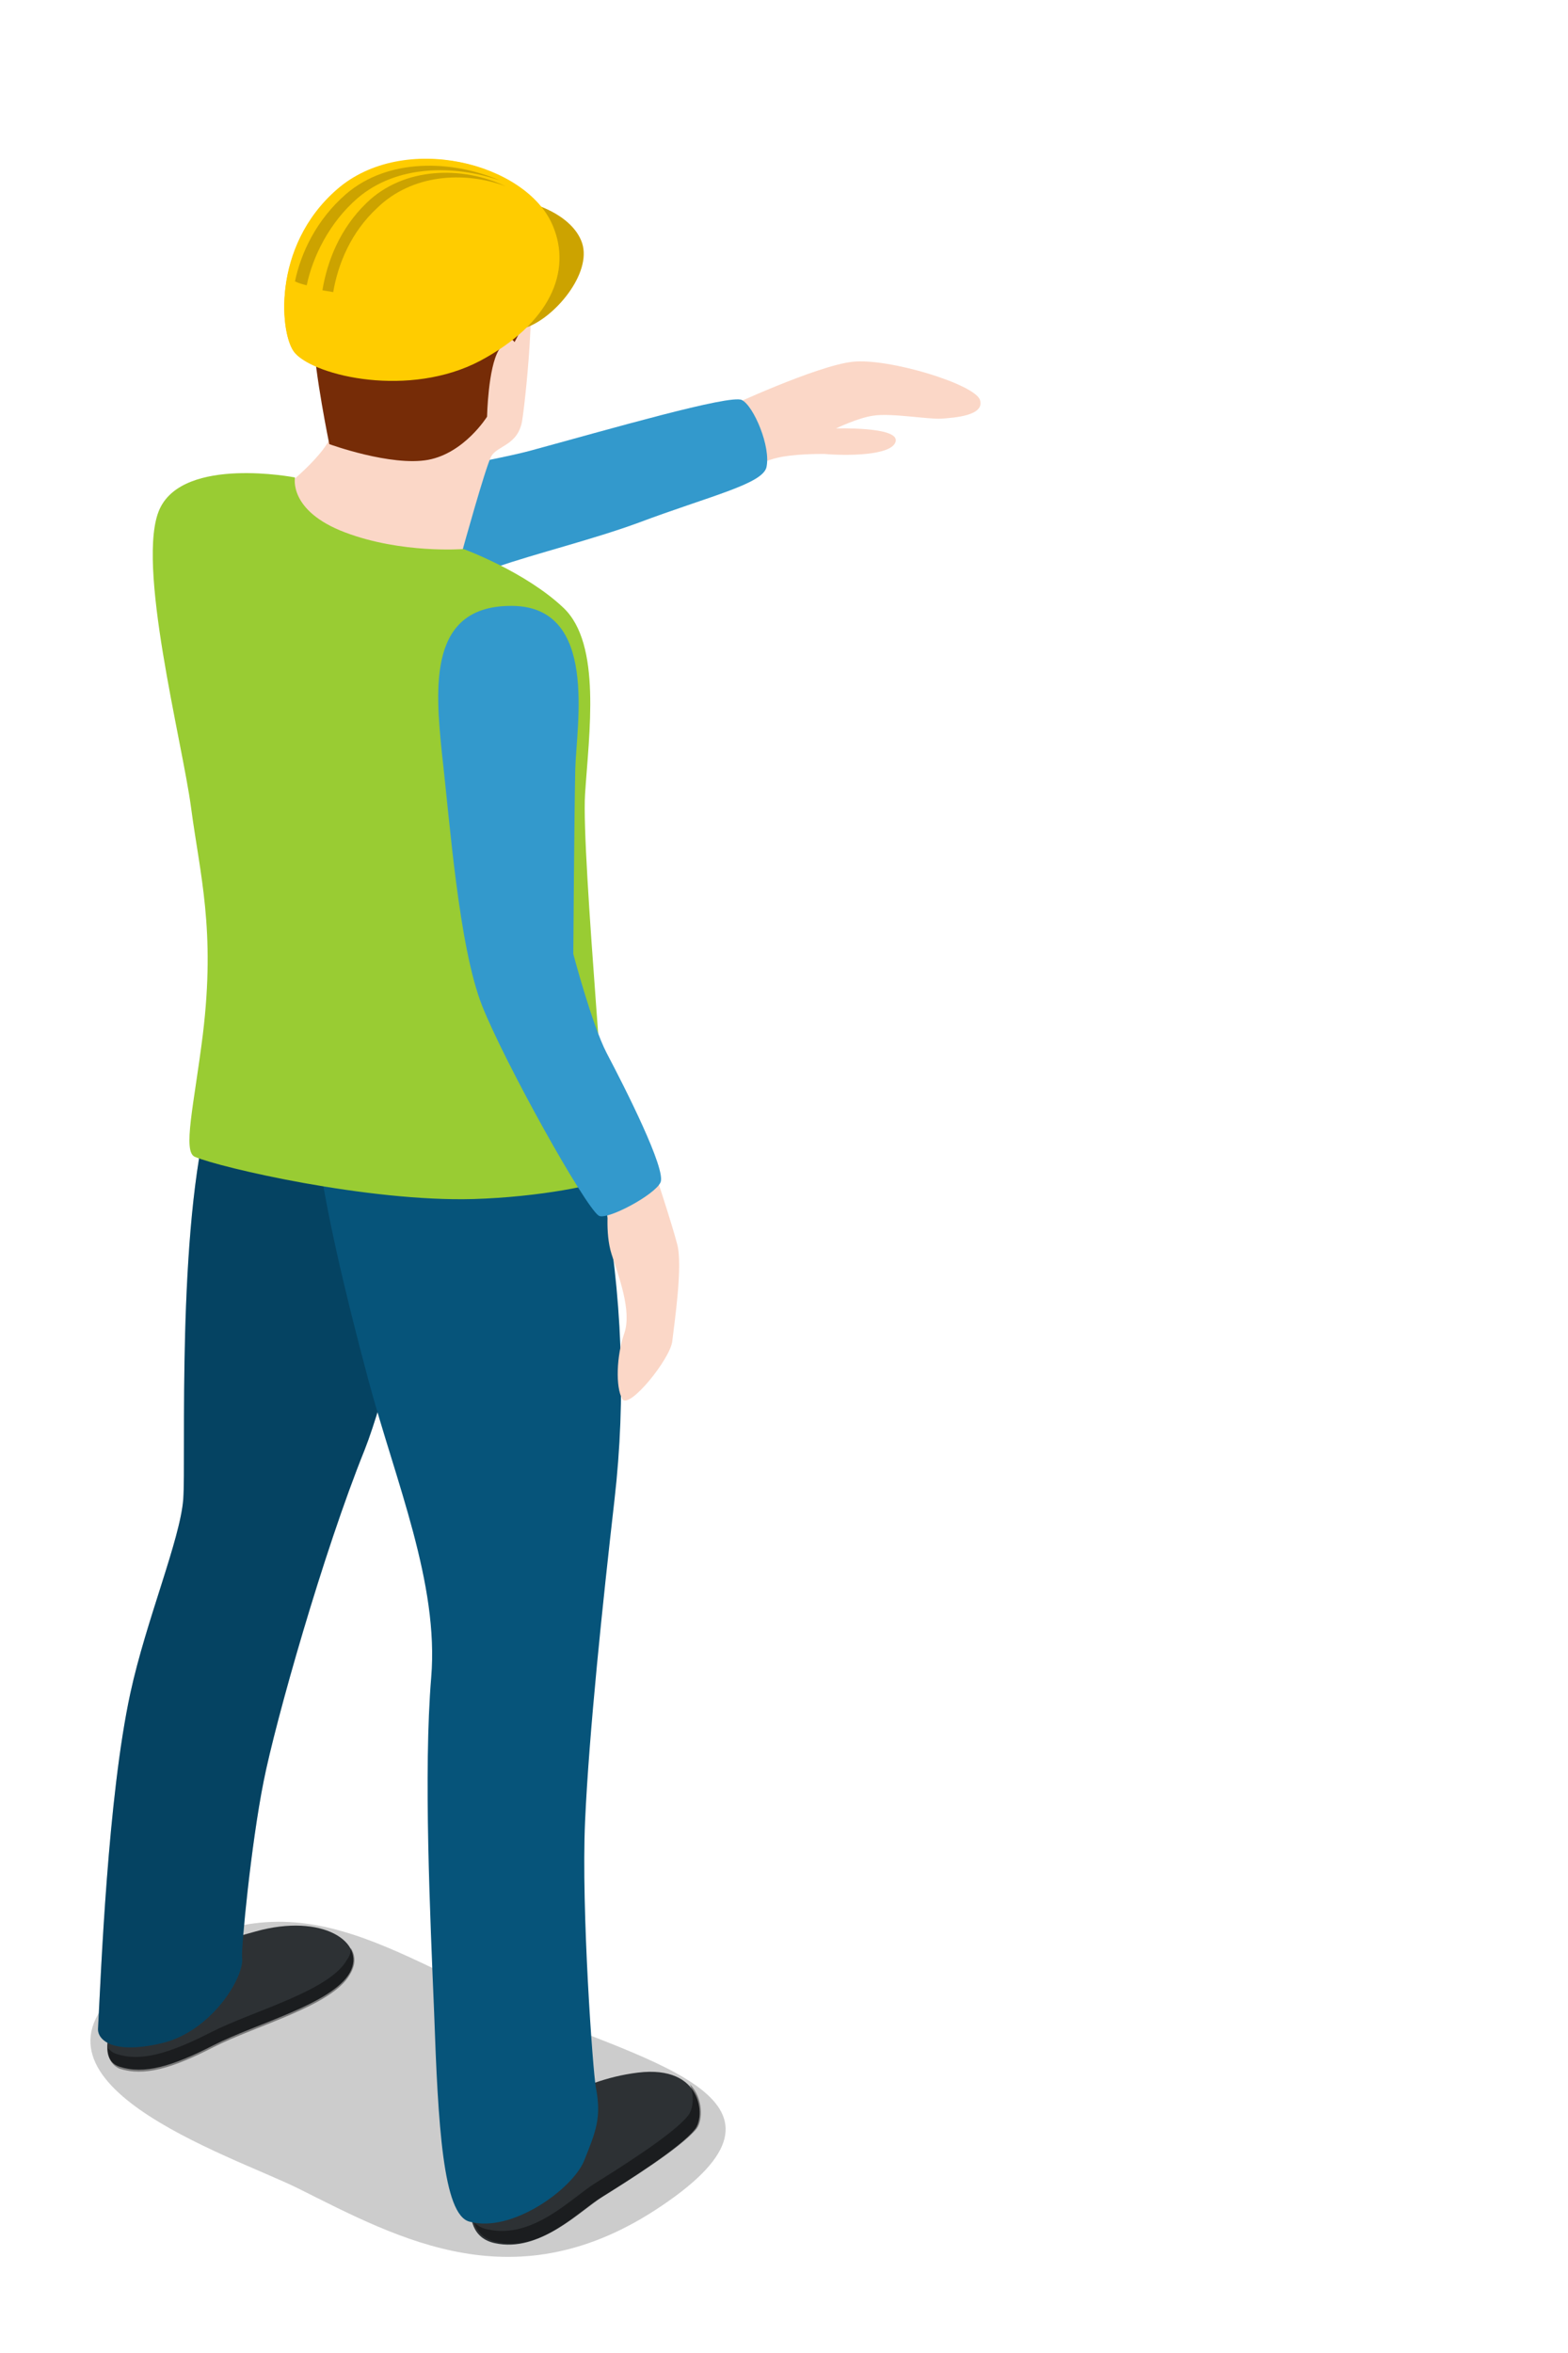 <?xml version="1.0" encoding="utf-8"?>
<!-- Generator: Adobe Illustrator 18.1.0, SVG Export Plug-In . SVG Version: 6.00 Build 0)  -->
<svg version="1.0" id="Layer_1" xmlns="http://www.w3.org/2000/svg" xmlns:xlink="http://www.w3.org/1999/xlink" x="0px" y="0px"
	 viewBox="0 0 160 240" enable-background="new 0 0 160 240" xml:space="preserve">
<g>
	<path fill="#FBD7C7" d="M74.1,41.6c0,0,9.2-4.3,12.9-4.7c3.7-0.4,12.5,2.3,13,3.9c0.5,1.6-2.6,1.8-3.9,1.9c-1.3,0.1-5.2-0.6-7-0.3
		c-1.5,0.2-3.8,1.3-3.8,1.3s6.4-0.2,6.1,1.3s-5.1,1.5-7.3,1.3c-0.6,0-3.2,0-4.8,0.4c-0.6,0.1-3.3,1.1-3.3,1.1L74.1,41.6z"/>
	<path fill="#3399CC" d="M17.9,52.4c2.5-2.2,10.9-2.2,15.2-2.7c5.5-0.6,17.1-2.7,20.9-3.7c8.1-2.2,20.5-5.8,21.7-5.2
		c1.2,0.6,3,4.8,2.5,6.9c-0.5,1.7-5.8,2.9-13,5.6c-4.6,1.7-10.7,3.2-14.4,4.5C47,59,35.4,62.5,31,64C21.1,67.3,13,56.7,17.9,52.4z"
		/>
	<path opacity="0.2" d="M67.5,225c15.9-10.7-0.4-14.4-14.7-20.3c-13.8-5.6-23.9-15-39.8-2.5c-12.8,10.1,10.5,17.6,17.4,21
		C40.8,228.4,52.7,235,67.5,225z"/>
	<path fill="#2D3134" d="M11.7,205.8c0,0-2,4.2,0.5,5c2.5,0.8,5.3,0,9.6-2.2s12.1-4.2,13.9-7.4c1.7-3.1-2.8-6.1-9.6-4.2
		s-5.5,1.5-5.5,1.5L11.7,205.8z"/>
	<path opacity="0.4" d="M35.8,198.7c0,0.4-0.1,0.8-0.4,1.2c-1.8,3.2-9.6,5.2-13.9,7.4c-4.3,2.2-7.2,3-9.6,2.2
		c-0.4-0.1-0.7-0.4-0.9-0.6c0,0.9,0.3,1.7,1.2,2.1c2.5,0.8,5.3,0,9.6-2.2c4.3-2.2,12.1-4.2,13.9-7.4
		C36.3,200.4,36.3,199.5,35.8,198.7z"/>
	<path fill="#2D3134" d="M49.1,220.7c0,0-3.2,7.1,1.4,8.1s8.6-3.3,10.9-4.7c2.4-1.5,8-5,9.5-6.9c1.1-1.3,0.8-6.6-5.8-5.8
		c-6.5,0.8-10.4,4.4-10.4,4.4L49.1,220.7z"/>
	<path opacity="0.4" d="M70.4,212.6c0.5,1.2,0.3,2.6-0.2,3.2c-1.5,1.9-7.1,5.4-9.5,6.9c-2.4,1.5-6.3,5.7-10.9,4.7
		c-0.6-0.1-1.1-0.4-1.4-0.7c0.3,1,1,1.7,2.3,2c4.6,1,8.6-3.3,10.9-4.7c2.4-1.5,8-5,9.5-6.9C71.7,216.3,71.8,214,70.4,212.6z"/>
	<path fill="#06547A" d="M27.5,97.1c0.5,0.3,21.2,3.8,21.2,3.8s-7.4,36.6-11.5,47c-4.2,10.4-9.1,27.7-10.3,33.8
		c-1.3,6.5-2.3,17.1-2.2,17.9c0.3,2-3.1,7.6-8.2,8.8S10,208,10,207c0.3-5.7,1-23.7,3.3-34.3c1.6-7.4,5.1-15.7,5.4-19.8
		c0.3-4.1-0.7-27.5,2.7-39.9S27.5,97.1,27.5,97.1z"/>
	<path opacity="0.2" d="M27.5,97.1c0.5,0.3,21.2,3.8,21.2,3.8s-7.4,36.6-11.5,47c-4.2,10.4-9.1,27.7-10.3,33.8
		c-1.3,6.5-2.3,17.1-2.2,17.9c0.3,2-3.1,7.6-8.2,8.8S10,208,10,207c0.3-5.7,1-23.7,3.3-34.3c1.6-7.4,5.1-15.7,5.4-19.8
		c0.3-4.1-0.7-27.5,2.7-39.9S27.5,97.1,27.5,97.1z"/>
	<path fill="#06547A" d="M34.2,99.8c0,0-2.7,11.2-1.8,17.5c0.9,6.2,2.5,13.4,5.2,23.5c2.8,10.4,7.2,20.7,6.4,30.3
		c-0.8,9.6-0.1,24.5,0.3,34.2c0.4,11.4,0.9,20.6,3.6,21.3c4.3,1.2,10.5-3.3,11.7-6.2c1.2-3,1.8-4.4,1.2-7.5
		c-0.3-1.6-1.5-18.1-1.1-27.1c0.4-9,1.8-22.3,3-32.8c1.2-10.5,0.8-20.8-1.2-31.8s-2.3-20-2.3-20L34.2,99.8z"/>
	<path fill="#FBD7C7" d="M28.4,50.2c0,0,4.3,4.8,7.7,5.8c3.9,1.1,11.1,0.1,11.1,0.1s2.3-8.3,2.9-9.5c0.6-1.2,2.8-1.1,3.2-3.8
		c0.4-2.7,1.8-15.7,0-17.9c-1.8-2.2-11.4-7.7-16.9-1.2s-2,17.5-2.4,20.1C33.6,46.3,28.4,50.2,28.4,50.2z"/>
	<path fill="#762C07" d="M33.6,45.3c0,0,6.3,2.3,10.1,1.6c3.7-0.7,6-4.4,6-4.4s0.1-5,1.2-6.8c1.1-1.8,1.6-0.8,1.6-0.8s2.3-4,2.2-6.9
		c-0.2-3.8-3.9-9.7-13.8-7.2C33,22.8,31.9,31,32,34.5C32.1,38,33.6,45.3,33.6,45.3z"/>
	<path fill="#99CC33" d="M30.1,48.7c0,0-11.3-2.2-13.8,3.2s2.3,23.7,3.2,30.5c0.9,6.8,2.5,12.4,1.2,23.1c-0.9,7.2-2.1,12-0.8,12.5
		c2.6,1.1,17.7,4.6,28.4,4.3c6.8-0.2,13.1-1.5,13.6-2.1S59.3,87.2,59.7,81c0.4-6.2,1.7-15.3-2.2-19s-10.2-6-10.2-6
		s-6.3,0.5-12.1-1.7S30.1,48.7,30.1,48.7z"/>
	<g>
		<path fill="#FFCC00" d="M53.7,33.4c2.9-1,6.7-5.5,5.7-8.6c-1-3-5.5-4.6-8.6-4.6C47.8,20.4,53.7,33.4,53.7,33.4z"/>
		<path opacity="0.2" d="M53.7,33.4c2.9-1,6.7-5.5,5.7-8.6c-1-3-5.5-4.6-8.6-4.6C47.8,20.4,53.7,33.4,53.7,33.4z"/>
		<path fill="#FFCC00" d="M30.1,36c2.1,2.4,11.7,4.6,18.9,0.8c7.1-3.8,9.4-9.1,7.4-13.8c-2.7-6.4-15.2-9.6-22-3.7S28.6,34.3,30.1,36
			z"/>
		<path fill="#FFCC00" d="M31.3,36.4c-1.5-1.7-2.5-10.7,4.3-16.6c4-3.4,9.9-3.8,14.7-2.2c-4.9-2.1-11.6-2-15.9,1.8
			c-6.8,5.9-5.8,15-4.3,16.6c0.6,0.7,1.8,1.3,3.3,1.8C32.4,37.4,31.7,36.9,31.3,36.4z"/>
		<path opacity="0.2" d="M51,18.4c-4.9-2.1-11.4-2.3-15.7,1.4c-3,2.6-4.6,6-5.2,8.9c0.4,0.2,0.8,0.3,1.2,0.4
			c0.6-2.9,2.3-6.4,5.2-8.9C40.5,16.8,46.3,16.8,51,18.4z"/>
		<path opacity="0.2" d="M37.4,20.7c-2.7,2.6-4,5.9-4.5,8.9c0.4,0.1,0.7,0.1,1.1,0.2c0.5-2.9,1.8-6.1,4.5-8.6
			c3.5-3.4,8.8-3.8,13.1-2.2C47.2,16.9,41.2,17,37.4,20.7z"/>
	</g>
	<path fill="#FBD7C7" d="M62.1,122.7c0,0-0.4,3,0.3,5.2c0.7,2.2,2.1,5.8,1.3,8.1c-0.8,2.3-0.9,5.5-0.2,6.7c0.7,1.1,4.9-4.1,5.1-5.9
		s1.1-7.7,0.5-9.9c-0.6-2.3-2.4-7.7-2.4-7.7L62.1,122.7z"/>
	<path fill="#3399CC" d="M61.1,124c0.8,0.5,5.7-2.1,6.3-3.4c0.6-1.3-3.6-9.6-5.5-13.2c-1.5-2.9-3.4-10.1-3.4-10.1s0.1-14.2,0.2-18.8
		c0.1-4.5,2.4-16.6-6.4-16.7c-8.6-0.1-7.9,8.2-7.2,15.1c0.8,6.9,1.7,19.6,4.1,25.7C51.6,108.6,59.7,123.1,61.1,124z"/>
</g>
</svg>
